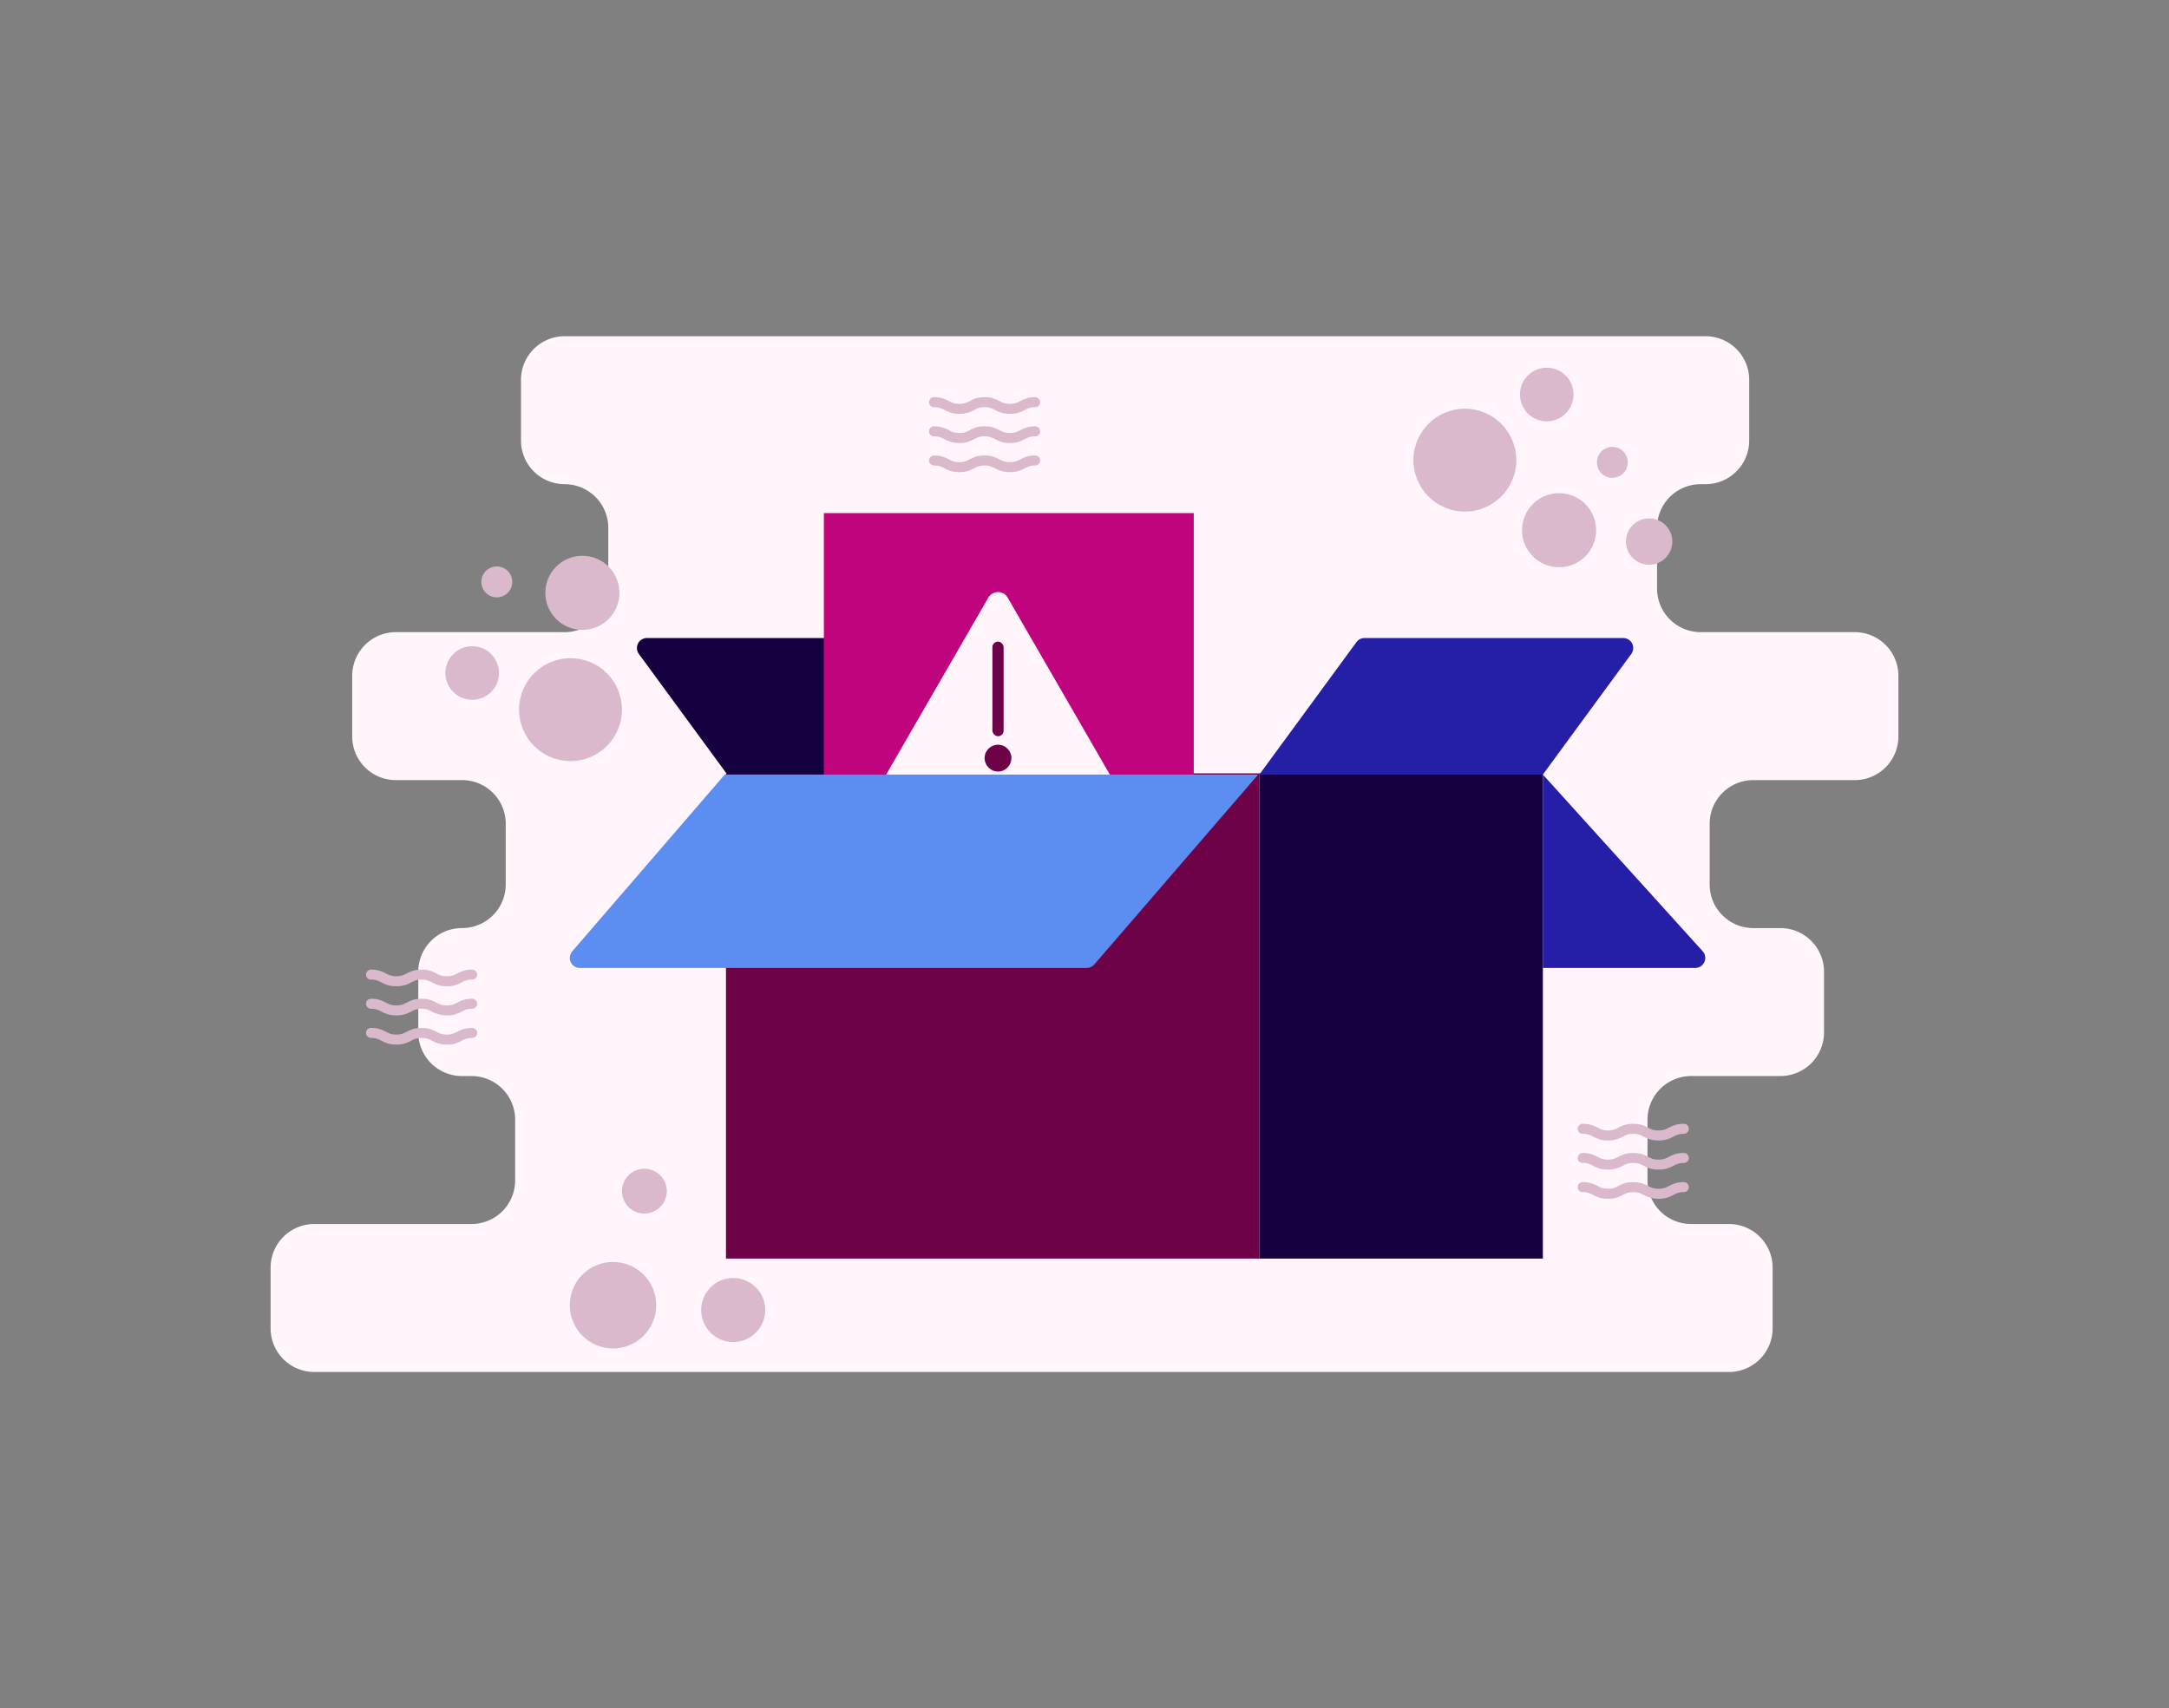 <svg xmlns="http://www.w3.org/2000/svg" id="Emptybox" viewBox="0 0 650 512">
  <rect x="0" y="0" width="650" height="512" fill="#808080" stroke="none"/>
  <path fill="#fff5fb" d="M568.904,220.745V202.554a13.079,13.079,0,0,0-13.079-13.079h-46.166a13.079,13.079,0,0,1-13.079-13.079V158.204a13.079,13.079,0,0,1,13.079-13.079h1.458a13.079,13.079,0,0,0,13.079-13.079V113.854a13.079,13.079,0,0,0-13.079-13.079H169.209a13.079,13.079,0,0,0-13.079,13.079v18.191a13.079,13.079,0,0,0,13.079,13.079h0a13.079,13.079,0,0,1,13.079,13.079v18.191a13.079,13.079,0,0,1-13.079,13.079H118.63a13.079,13.079,0,0,0-13.079,13.079v18.191a13.079,13.079,0,0,0,13.079,13.079h19.847a13.079,13.079,0,0,1,13.079,13.079v18.191a13.079,13.079,0,0,1-13.079,13.079h-.048A13.079,13.079,0,0,0,125.349,291.255V309.446a13.079,13.079,0,0,0,13.079,13.079h2.871a13.079,13.079,0,0,1,13.079,13.079v18.191a13.079,13.079,0,0,1-13.079,13.079H94.175a13.079,13.079,0,0,0-13.079,13.079v18.191A13.079,13.079,0,0,0,94.175,411.225h423.963a13.079,13.079,0,0,0,13.079-13.079V379.955a13.079,13.079,0,0,0-13.079-13.079H506.798a13.079,13.079,0,0,1-13.079-13.079V335.605a13.079,13.079,0,0,1,13.079-13.079h26.74A13.079,13.079,0,0,0,546.617,309.446V291.255a13.079,13.079,0,0,0-13.079-13.079H525.426a13.079,13.079,0,0,1-13.079-13.079V246.904A13.079,13.079,0,0,1,525.426,233.825H555.825A13.079,13.079,0,0,0,568.904,220.745Z" class="colordbe8ec svgShape"></path>
  <rect width="159.84" height="145.44" x="217.561" y="231.797" fill="#6e0248" class="color409cb5 svgShape"></rect>
  <rect width="84.96" height="145.44" x="377.401" y="231.797" fill="#150140" class="color3086a3 svgShape"></rect>
  <path fill="#241fa6" d="M462.361,232.157h-84.96l29.101-39.694a3,3,0,0,1,2.419-1.226h77.52a3,3,0,0,1,2.419,4.774Z" class="color25788e svgShape"></path>
  <path fill="#150140" d="M217.956,232.157h84.96l-29.101-39.694a3,3,0,0,0-2.419-1.226H193.876a3,3,0,0,0-2.419,4.774Z" class="color3086a3 svgShape"></path>
  <path fill="#241fa6" d="M510.293,285.158l-47.932-53h0v57.96h45.66A3,3,0,0,0,510.293,285.158Z" class="color25788e svgShape"></path>
  <rect width="110.853" height="78.366" x="246.893" y="153.791" fill="#bf047e" class="coloree781d svgShape"></rect>
  <path fill="#fff5fb" d="M299.08,236.995h-30.498a3.354,3.354,0,0,1-2.905-5.031l15.249-26.412,15.249-26.412a3.354,3.354,0,0,1,5.809,0l15.249,26.412,15.249,26.412a3.354,3.354,0,0,1-2.905,5.031Z" class="colordbe8ec svgShape"></path>
  <rect width="3.356" height="28.368" x="297.402" y="192.301" fill="#6e0248" rx="1.678" class="color409cb5 svgShape"></rect>
  <circle cx="299.08" cy="227.235" r="4.014" fill="#6e0248" transform="rotate(-84.345 299.08 227.235)" class="color409cb5 svgShape"></circle>
  <path fill="#5c8ef2" d="M325.667,290.117H173.751a3,3,0,0,1-2.272-4.96l45.722-53h159.84l-49.102,56.92A3,3,0,0,1,325.667,290.117Z" class="color47acc4 svgShape"></path>
  <path fill="none" stroke="#dbb9cd" stroke-linecap="round" stroke-miterlimit="10" stroke-width="3" d="M474.287 338.334c3.79 0 3.79 2 7.579 2 3.788 0 3.788-2 7.577-2 3.791 0 3.791 2 7.582 2s3.791-2 7.582-2M474.287 347.074c3.79 0 3.79 2 7.579 2 3.788 0 3.788-2 7.577-2 3.791 0 3.791 2 7.582 2s3.791-2 7.582-2M474.287 355.813c3.79 0 3.79 2 7.579 2 3.788 0 3.788-2 7.577-2 3.791 0 3.791 2 7.582 2s3.791-2 7.582-2M111.183 292.117c3.79 0 3.79 2 7.579 2 3.788 0 3.788-2 7.577-2 3.791 0 3.791 2 7.582 2s3.791-2 7.582-2M111.183 300.856c3.79 0 3.79 2 7.579 2 3.788 0 3.788-2 7.577-2 3.791 0 3.791 2 7.582 2s3.791-2 7.582-2M111.183 309.596c3.79 0 3.79 2 7.579 2 3.788 0 3.788-2 7.577-2 3.791 0 3.791 2 7.582 2s3.791-2 7.582-2M279.905 120.543c3.79 0 3.79 2 7.579 2 3.788 0 3.788-2 7.577-2 3.791 0 3.791 2 7.582 2s3.791-2 7.582-2M279.905 129.282c3.79 0 3.79 2 7.579 2 3.788 0 3.788-2 7.577-2 3.791 0 3.791 2 7.582 2s3.791-2 7.582-2M279.905 138.022c3.79 0 3.79 2 7.579 2 3.788 0 3.788-2 7.577-2 3.791 0 3.791 2 7.582 2s3.791-2 7.582-2" class="colorStrokeb9d4db svgStroke"></path>
  <circle cx="183.705" cy="391.21" r="12.96" fill="#dbb9cd" class="colorb9d4db svgShape"></circle>
  <circle cx="193.109" cy="357.024" r="6.72" fill="#dbb9cd" class="colorb9d4db svgShape"></circle>
  <circle cx="219.723" cy="392.65" r="9.6" fill="#dbb9cd" class="colorb9d4db svgShape"></circle>
  <circle cx="170.969" cy="212.701" r="15.42" fill="#dbb9cd" class="colorb9d4db svgShape"></circle>
  <circle cx="141.504" cy="201.718" r="8.032" fill="#dbb9cd" class="colorb9d4db svgShape"></circle>
  <circle cx="148.882" cy="174.415" r="4.633" fill="#dbb9cd" class="colorb9d4db svgShape"></circle>
  <circle cx="174.529" cy="177.693" r="11.107" fill="#dbb9cd" class="colorb9d4db svgShape"></circle>
  <circle cx="438.988" cy="137.917" r="15.42" fill="#dbb9cd" class="colorb9d4db svgShape"></circle>
  <circle cx="463.523" cy="118.249" r="8.032" fill="#dbb9cd" class="colorb9d4db svgShape"></circle>
  <circle cx="494.205" cy="162.323" r="6.952" fill="#dbb9cd" class="colorb9d4db svgShape"></circle>
  <circle cx="483.183" cy="138.58" r="4.633" fill="#dbb9cd" class="colorb9d4db svgShape"></circle>
  <circle cx="467.22" cy="158.92" r="11.107" fill="#dbb9cd" class="colorb9d4db svgShape"></circle>
</svg>
